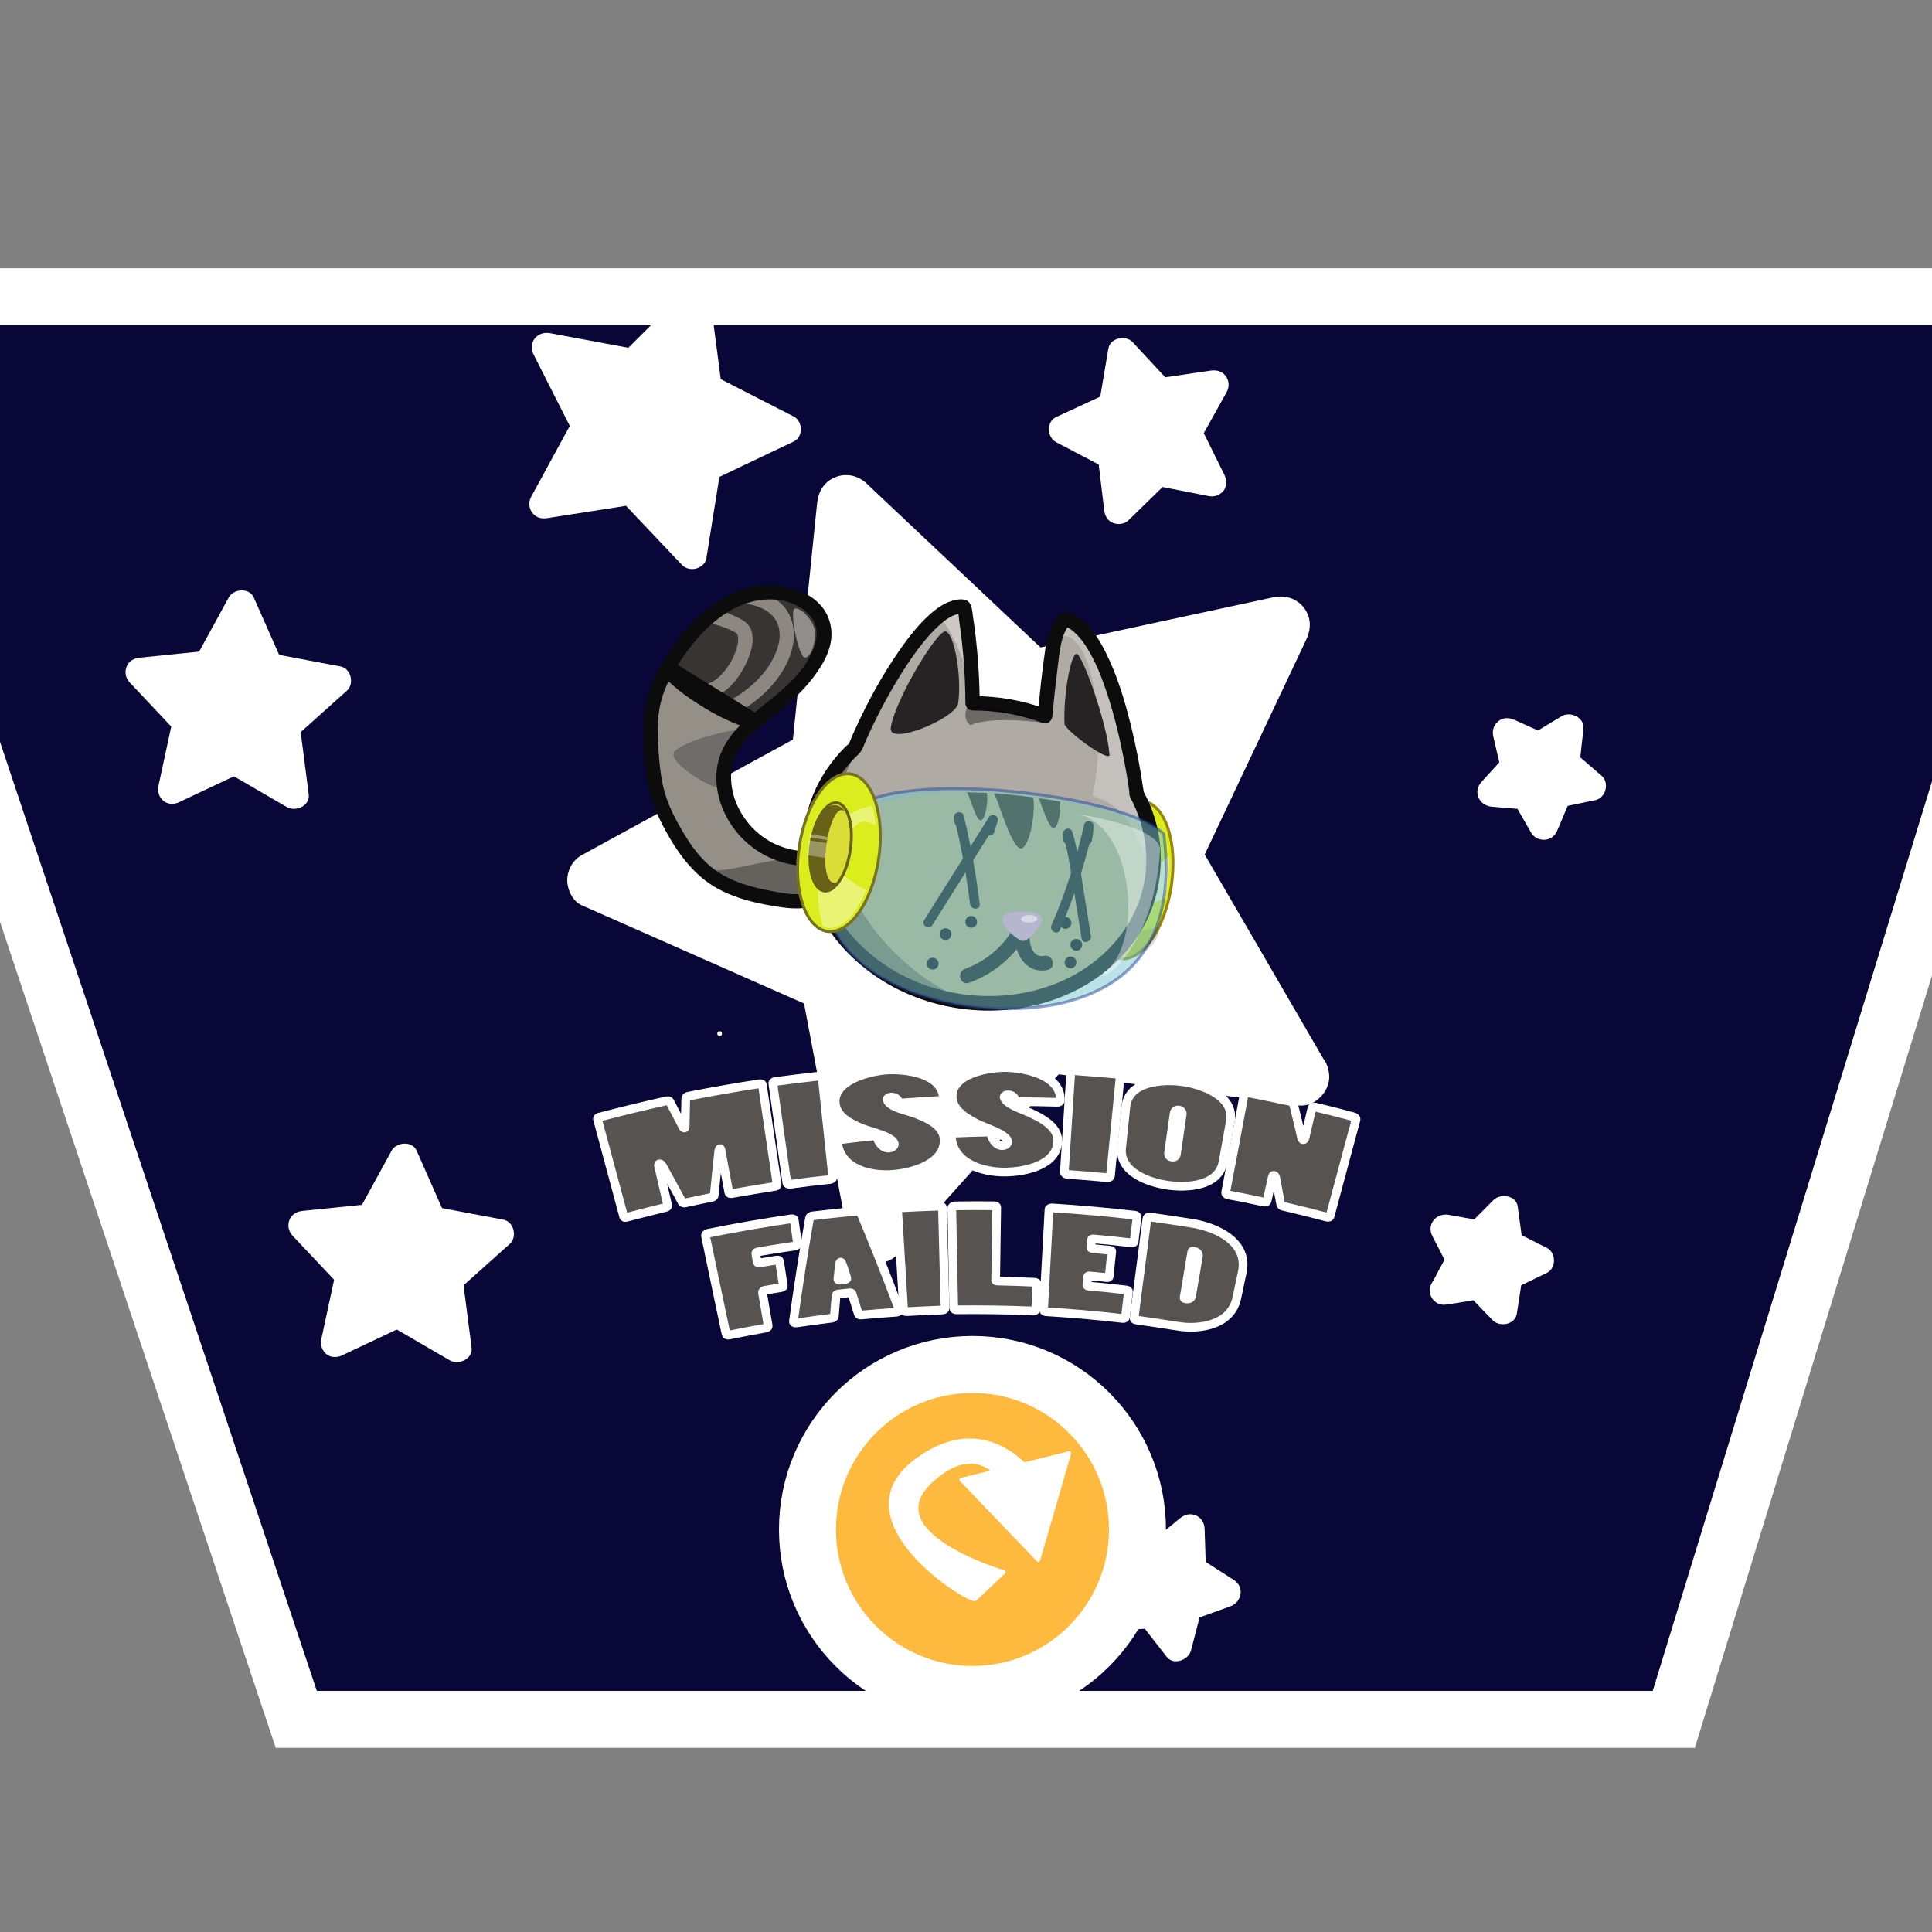 <?xml version="1.0" encoding="utf-8"?>
<!-- Generator: Adobe Illustrator 15.0.0, SVG Export Plug-In . SVG Version: 6.00 Build 0)  -->
<!DOCTYPE svg PUBLIC "-//W3C//DTD SVG 1.1//EN" "http://www.w3.org/Graphics/SVG/1.1/DTD/svg11.dtd">
<svg version="1.1" xmlns="http://www.w3.org/2000/svg" xmlns:xlink="http://www.w3.org/1999/xlink" x="0px" y="0px" width="2000px"
	 height="2000px" viewBox="0 0 2000 2000" style="enable-background:new 0 0 2000 2000;" xml:space="preserve">
<rect x="0" y="0" width="2000" height="2000" fill="#808080" stroke="none"/>
<style type="text/css">
<![CDATA[
	.st0{fill:#DBED1D;stroke:#787225;stroke-width:3;stroke-miterlimit:10;}
	.st1{fill:#AFAAA3;}
	.st2{opacity:0.33;fill:#FFFFFF;}
	.st3{fill:#080738;stroke:#FFFFFF;stroke-width:59;stroke-miterlimit:10;}
	.st4{opacity:0.19;fill:#3F3A38;}
	.st5{fill:#DBDD37;stroke:#686218;stroke-width:3;stroke-miterlimit:10;}
	.st6{fill:#FFFFFF;stroke:#FFFFFF;stroke-width:4;stroke-linecap:round;stroke-linejoin:round;stroke-miterlimit:10;}
	.st7{opacity:0.38;fill:#FFFFFF;}
	.st8{fill:#DBED1D;stroke:#96860B;stroke-width:3;stroke-miterlimit:10;}
	.st9{fill:#8C8780;}
	.st10{fill:#BFAE7C;}
	.st11{opacity:0.45;fill:#FDFEFB;}
	.st12{fill:#262325;}
	.st13{fill:#F5A6D1;}
	.st14{opacity:0.38;fill:#010103;}
	.st15{opacity:0.5;fill:#79C7D1;stroke:#254298;stroke-width:3;stroke-miterlimit:10;}
	.st16{fill:#949087;}
	.st17{fill:#2C1E0C;}
	.st18{fill:#FAFCC6;}
	.st19{fill:#FFFFFF;}
	.st20{fill:none;}
	.st21{fill:#686218;}
	.st22{opacity:0.38;fill:#0D0C0D;}
	.st23{opacity:0.47;fill:#FFFFFF;}
	.st24{fill:#383433;}
	.st25{fill:#010103;}
	.st26{fill:#FEBA3E;stroke:#FFFFFF;stroke-width:59;stroke-miterlimit:10;}
	.st27{opacity:0.38;fill:#181518;}
	.st28{fill:#706C69;}
	.st29{opacity:0.39;fill:#FDFEFB;}
	.st30{opacity:0.39;fill:#FFFFFF;}
	.st31{fill:#0D0C0D;}
	.st32{fill:#575351;stroke:#FFFFFF;stroke-width:9;stroke-miterlimit:10;}
	.st33{opacity:0.26;fill:#FFFFFF;}
]]>
</style>
<g id="bg">
	<polygon class="st3" points="1732.7,1779.9 306.7,1779.9 -184.9,307.2 2184.9,307.2 	"/>
	<g>
		<polygon class="st19" points="1346.2,1114.6 1084.2,1081 907.9,1277.8 858.9,1018.2 617.3,911.5 849,784.6 875.9,521.8 
			1068.1,703 1326.4,647.4 1213.5,886.2 		"/>
		<g>
			<path class="st19" d="M1346.2,1084.6c-29.9-3.8-59.7-7.7-89.6-11.5c-47-6-93.9-12-140.9-18.1c-10.4-1.3-20.8-3.2-31.2-4
				c-15.9-1.2-25.7,13.4-34.9,23.7c-30.1,33.6-60.2,67.2-90.3,100.9c-23.8,26.6-48,52.8-71.4,79.7c-0.4,0.4-0.8,0.9-1.2,1.3
				c16.7,4.4,33.4,8.8,50.1,13.2c-5.6-29.6-11.2-59.2-16.8-88.7c-8.8-46.5-17.6-93-26.4-139.6c-1.9-10.3-3.5-20.8-5.8-31
				c-3.8-16.5-19-20.5-32.2-26.3c-41.3-18.2-82.6-36.5-123.8-54.7c-32.6-14.4-65-29.3-97.9-43.2c-0.5-0.2-1.1-0.5-1.6-0.7
				c0,17.3,0,34.5,0,51.8c26.4-14.5,52.8-28.9,79.2-43.4c41.7-22.8,83.5-45.7,125.2-68.5c9-4.9,18.2-9.6,27.1-14.8
				c10.1-6,13.9-15.3,15.1-26.4c0.1-1.1,0.2-2.2,0.3-3.3c0.5-5.3,1.1-10.7,1.6-16c4.6-45,9.2-90,13.8-135
				c3.6-35.5,7.8-70.9,10.9-106.4c0.1-0.6,0.1-1.2,0.2-1.7c-17.1,7.1-34.1,14.1-51.2,21.2c21.9,20.6,43.8,41.3,65.7,61.9
				c34.6,32.6,69.2,65.3,103.9,97.9c7.5,7.1,14.8,14.3,22.5,21.2c8.7,7.9,18.4,10,29.7,7.8c1.1-0.2,2.2-0.5,3.2-0.7
				c5.3-1.1,10.5-2.3,15.8-3.4c44.2-9.5,88.4-19.1,132.6-28.6c34.8-7.5,69.8-14.5,104.6-22.5c0.6-0.1,1.1-0.2,1.7-0.4
				c-11.3-14.7-22.6-29.4-33.9-44.1c-12.9,27.2-25.7,54.4-38.6,81.6c-20.3,43-40.7,86-61,129c-4.4,9.3-8.9,18.6-13.2,27.9
				c-4.9,10.5-5.4,20.5,0,30.8c0.5,1,1.1,1.9,1.7,2.9c2.7,4.6,5.4,9.3,8.1,13.9c22.7,39.1,45.4,78.2,68.2,117.3
				c17.9,30.8,35.5,61.9,53.7,92.5c0.3,0.5,0.6,1,0.9,1.5c7.9,13.6,27.5,19.5,41,10.8c13.7-8.8,19.2-26.5,10.8-41
				c-15-25.8-29.9-51.5-44.9-77.3c-23.8-41-47.7-82-71.5-123c-5.4-9.4-10.9-18.7-16.3-28.1c0,10.1,0,20.2,0,30.3
				c12.7-26.9,25.5-53.9,38.2-80.8c20.3-42.9,40.6-85.8,60.8-128.7c4.6-9.8,9.3-19.6,13.9-29.4c5.3-11.2,5.5-23.1-2.3-33.3
				c-7.6-9.8-19.5-13.3-31.5-10.8c-29.1,6.3-58.2,12.5-87.4,18.8c-46.4,10-92.7,20-139.1,30c-10.6,2.3-21.2,4.6-31.8,6.8
				c9.7,2.6,19.5,5.1,29.2,7.7c-21.7-20.4-43.4-40.9-65-61.3c-34.5-32.5-69-65.1-103.6-97.6c-7.9-7.4-15.8-14.9-23.6-22.3
				c-8.9-8.4-21.5-11-32.8-6.2c-11.7,5-17.2,15.1-18.4,27.4c-3,29.6-6.1,59.3-9.1,88.9c-4.8,47.2-9.7,94.4-14.5,141.6
				c-1.1,10.8-2.2,21.6-3.3,32.3c5-8.6,9.9-17.3,14.9-25.9c-26.1,14.3-52.3,28.6-78.4,42.9c-41.6,22.8-83.2,45.6-124.8,68.3
				c-9.5,5.2-19,10.4-28.5,15.6c-9.2,5-14.9,15.6-14.9,25.9c0,9.6,5.5,21.8,14.9,25.9c27.2,12,54.5,24.1,81.7,36.1
				c43.4,19.2,86.8,38.3,130.2,57.5c9.9,4.4,19.8,8.8,29.7,13.1c-4.6-6-9.2-12-13.8-17.9c5.5,29.3,11.1,58.5,16.6,87.8
				c8.8,46.6,17.6,93.2,26.4,139.8c2,10.6,4,21.3,6,31.9c4.1,21.8,35.7,29.3,50.1,13.2c19.9-22.2,39.7-44.4,59.6-66.6
				c31.6-35.3,63.3-70.7,94.9-106c7.2-8.1,14.5-16.1,21.7-24.2c-7.1,2.9-14.1,5.9-21.2,8.8c29.5,3.8,59.1,7.6,88.6,11.4
				c47.1,6,94.1,12.1,141.2,18.1c10.7,1.4,21.5,2.8,32.2,4.1c7.1,0.9,16.4-4,21.2-8.8c5.2-5.2,9.1-13.7,8.8-21.2
				c-0.3-7.8-2.9-15.8-8.8-21.2C1361.1,1087.6,1354.5,1085.7,1346.2,1084.6z"/>
		</g>
	</g>
	<g>
		<polygon class="st19" points="178.7,817.2 193.7,747.6 144.8,695.8 215.7,688.5 249.8,626.1 278.6,691.2 348.6,704.4 295.5,751.9 
			304.6,822.5 243,786.8 		"/>
		<g>
			<path class="st19" d="M193.1,821.2c4.5-20.7,8.9-41.3,13.4-62c0.5-2.5,1.2-5.1,1.6-7.6c1.5-8.1-2.2-12.9-7.2-18.1
				c-8.3-8.8-16.6-17.6-24.9-26.4c-6.9-7.3-13.8-14.6-20.7-21.9c-3.5,8.5-7.1,17.1-10.6,25.6c21-2.2,42.1-4.3,63.1-6.5
				c2.6-0.3,5.2-0.5,7.7-0.8c8.3-0.9,11.8-5.3,15.3-11.7c5.8-10.6,11.6-21.2,17.4-31.8c4.8-8.8,9.6-17.6,14.5-26.4
				c-8.6,0-17.3,0-25.9,0c8.5,19.3,17.1,38.7,25.6,58c1,2.3,1.9,4.9,3.1,7.1c3.1,5.6,8.2,6.8,13.7,7.8c11.9,2.2,23.7,4.5,35.6,6.7
				c9.9,1.9,19.7,3.7,29.6,5.6c-2.2-8.4-4.4-16.7-6.6-25.1c-15.7,14.1-31.5,28.2-47.2,42.3c-1.9,1.7-4,3.3-5.8,5.2
				c-4.6,4.7-4.5,9.7-3.8,15.4c1.5,12,3.1,24,4.6,36c1.3,10,2.6,19.9,3.8,29.9c7.5-4.3,15-8.6,22.6-13
				c-18.3-10.6-36.6-21.2-54.8-31.9c-2.2-1.3-4.4-2.7-6.7-3.9c-7.2-3.7-13.1-1-19.5,2.1c-10.9,5.2-21.8,10.3-32.8,15.5
				c-9.1,4.3-18.2,8.6-27.2,12.9c-7.3,3.5-9.2,14-5.4,20.5c4.4,7.5,13.2,8.9,20.5,5.4c21.5-10.1,42.9-20.3,64.4-30.4
				c-5,0-10.1,0-15.1,0c20.5,11.9,41,23.8,61.6,35.8c8.9,5.2,24.1-1.2,22.6-13c-3-23.5-6-47.1-9.1-70.6c-1.5,3.5-2.9,7.1-4.4,10.6
				c17.7-15.8,35.4-31.7,53-47.5c8-7.2,4.3-23-6.6-25.1c-23.3-4.4-46.6-8.8-70-13.2c3,2.3,6,4.6,9,6.9
				c-9.6-21.7-19.2-43.4-28.8-65.1c-4.6-10.4-20.9-9.1-25.9,0c-11.4,20.8-22.8,41.6-34.2,62.5c4.3-2.5,8.6-5,13-7.4
				c-23.6,2.4-47.2,4.8-70.8,7.2c-6,0.6-11.3,3.3-13.7,9.2c-2.3,5.7-1.1,11.9,3.1,16.4c16.3,17.3,32.6,34.5,48.8,51.8
				c-1.3-4.9-2.6-9.7-3.9-14.6c-5,23.2-10,46.4-15,69.6c-1.6,7.7,2.3,16.6,10.5,18.5C182.2,833.4,191.4,829.4,193.1,821.2z"/>
		</g>
	</g>
	<g>
		<polygon class="st19" points="347.2,1389.9 362.2,1320.3 313.4,1268.4 384.2,1261.2 418.4,1198.7 447.2,1263.9 517.1,1277.1 
			464.1,1324.6 473.1,1395.2 411.6,1359.4 		"/>
		<g>
			<path class="st19" d="M361.7,1393.9c4.5-20.7,8.9-41.3,13.4-62c0.5-2.5,1.2-5.1,1.6-7.6c1.5-8.1-2.2-12.9-7.2-18.1
				c-8.3-8.8-16.6-17.6-24.9-26.4c-6.9-7.3-13.8-14.6-20.7-21.9c-3.5,8.5-7.1,17.1-10.6,25.6c21-2.2,42.1-4.3,63.1-6.5
				c2.6-0.3,5.2-0.5,7.7-0.8c8.3-0.9,11.8-5.3,15.3-11.7c5.8-10.6,11.6-21.2,17.4-31.8c4.8-8.8,9.6-17.6,14.5-26.4
				c-8.6,0-17.3,0-25.9,0c8.5,19.3,17.1,38.7,25.6,58c1,2.3,1.9,4.9,3.1,7.1c3.1,5.6,8.2,6.8,13.7,7.8c11.9,2.2,23.7,4.5,35.6,6.7
				c9.9,1.9,19.7,3.7,29.6,5.6c-2.2-8.4-4.4-16.7-6.6-25.1c-15.7,14.1-31.5,28.2-47.2,42.3c-1.9,1.7-4,3.3-5.8,5.2
				c-4.6,4.7-4.5,9.7-3.8,15.4c1.5,12,3.1,24,4.6,36c1.3,10,2.6,19.9,3.8,29.9c7.5-4.3,15-8.6,22.6-13
				c-18.3-10.6-36.6-21.2-54.8-31.9c-2.2-1.3-4.4-2.7-6.7-3.9c-7.2-3.7-13.1-1-19.5,2.1c-10.9,5.2-21.8,10.3-32.8,15.5
				c-9.1,4.3-18.2,8.6-27.2,12.9c-7.3,3.5-9.2,14-5.4,20.5c4.4,7.5,13.2,8.9,20.5,5.4c21.5-10.1,42.9-20.3,64.4-30.4
				c-5,0-10.1,0-15.1,0c20.5,11.9,41,23.8,61.6,35.8c8.9,5.2,24.1-1.2,22.6-13c-3-23.5-6-47.1-9.1-70.6c-1.5,3.5-2.9,7.1-4.4,10.6
				c17.7-15.8,35.4-31.7,53-47.5c8-7.2,4.3-23-6.6-25.1c-23.3-4.4-46.6-8.8-70-13.2c3,2.3,6,4.6,9,6.9
				c-9.6-21.7-19.2-43.4-28.8-65.1c-4.6-10.4-20.9-9.1-25.9,0c-11.4,20.8-22.8,41.6-34.2,62.5c4.3-2.5,8.6-5,13-7.4
				c-23.6,2.4-47.2,4.8-70.8,7.2c-6,0.6-11.3,3.3-13.7,9.2c-2.3,5.7-1.1,11.9,3.1,16.4c16.3,17.3,32.6,34.5,48.8,51.8
				c-1.3-4.9-2.6-9.7-3.9-14.6c-5,23.2-10,46.4-15,69.6c-1.6,7.7,2.3,16.6,10.5,18.5C350.8,1406.1,359.9,1402.1,361.7,1393.9z"/>
		</g>
	</g>
	<g>
		<polygon class="st19" points="1598.1,854.3 1580.3,823 1544.3,819.9 1568.6,793.3 1560.4,758.1 1593.3,773 1624.1,754.3 
			1620.2,790.2 1647.4,813.7 1612.1,821.1 		"/>
		<g>
			<path class="st19" d="M1611.1,846.7c-3.2-5.6-6.4-11.3-9.7-16.9c-3.5-6.1-7.2-16-13.6-19.8c-6.1-3.6-17.2-2.9-24.1-3.4
				c-6.5-0.5-13-1.1-19.4-1.6c3.5,8.5,7.1,17.1,10.6,25.6c4.4-4.8,8.8-9.6,13.1-14.4c4.7-5.1,13.1-11.9,15-18.9
				c1.9-7-2.2-17.3-3.8-24.1c-1.5-6.3-3-12.7-4.4-19c-7.3,5.6-14.7,11.3-22,16.9c5.9,2.7,11.9,5.4,17.8,8c6.3,2.8,15.6,8.9,22.7,8.9
				c7.5,0,15.7-6.9,21.7-10.6c5.6-3.4,11.1-6.7,16.7-10.1c-7.5-4.3-15-8.6-22.6-13c-0.7,6.1-1.4,12.3-2,18.4
				c-0.8,7-3.5,16.4-0.6,23.2c2.8,6.6,10.8,11.5,16,16c4.8,4.1,9.6,8.3,14.4,12.4c2.2-8.4,4.4-16.7,6.6-25.1
				c-6.4,1.3-12.7,2.6-19.1,4c-7,1.4-17.5,1.9-22.8,7.2c-2.8,2.8-4,7.1-5.6,10.7c-1.6,3.7-3.1,7.5-4.7,11.2c-2.5,6-5,12-7.6,18
				c-3.1,7.3,3.3,16.8,10.5,18.5c8.8,2,15.2-2.7,18.5-10.5c4.7-11.1,9.3-22.2,14-33.2c-3.5,3.5-7,7-10.5,10.5
				c11.8-2.4,23.5-4.9,35.3-7.3c10.7-2.2,14.9-17.9,6.6-25.1c-9.1-7.9-18.2-15.7-27.3-23.6c1.5,3.5,2.9,7.1,4.4,10.6
				c1.3-11.9,2.6-23.9,4-35.8c1.3-11.6-13.6-18.4-22.6-13c-10.3,6.2-20.6,12.4-30.9,18.7c5,0,10.1,0,15.1,0
				c-11-4.9-21.9-9.9-32.9-14.8c-5.6-2.5-11.6-2.9-16.7,1.2c-4.8,3.8-6.8,9.7-5.4,15.8c2.7,11.7,5.5,23.4,8.2,35.1
				c1.3-4.9,2.6-9.7,3.9-14.6c-8.1,8.9-16.2,17.8-24.3,26.7c-9.2,10.1-2.4,24.5,10.6,25.6c12,1,24,2,35.9,3c-4.3-2.5-8.6-5-13-7.4
				c6,10.4,11.9,20.9,17.9,31.3c4,7,13.6,9.4,20.5,5.4C1612.8,863.1,1615.1,853.8,1611.1,846.7z"/>
		</g>
	</g>
	<g>
		<polygon class="st19" points="1495.1,1335.7 1512.1,1303.9 1495.6,1271.8 1531.1,1278.2 1556.5,1252.6 1561.4,1288.3 
			1593.6,1304.5 1561.1,1320.2 1555.6,1355.9 1530.7,1329.8 		"/>
		<g>
			<path class="st19" d="M1508,1343.2c3.1-5.7,6.1-11.5,9.2-17.2c3.3-6.2,9.9-14.9,9.9-22.2c0-7.2-6.4-16.1-9.6-22.3
				c-3-5.8-6-11.6-8.9-17.3c-5.6,7.3-11.3,14.7-16.9,22c6.4,1.2,12.8,2.3,19.2,3.5c6.8,1.2,17.4,4.8,24.3,2.9
				c7.1-2,13.3-10.6,18.3-15.6c4.6-4.6,9.2-9.2,13.7-13.9c-8.4-2.2-16.7-4.4-25.1-6.6c0.8,6.1,1.7,12.2,2.5,18.4
				c1,7,0.6,16.7,5.1,22.5c4.4,5.6,13.3,8.4,19.4,11.5c5.7,2.9,11.3,5.7,17,8.6c0-8.6,0-17.3,0-25.9c-5.6,2.7-11.1,5.4-16.7,8.1
				c-6.3,3.1-15.6,5.7-20,11.5c-4.4,5.7-4.2,15.1-5.3,22c-1,6.3-1.9,12.5-2.9,18.8c8.4-2.2,16.7-4.4,25.1-6.6
				c-4.5-4.7-9-9.4-13.5-14.1c-4.9-5.1-10.9-13.8-18.1-15.8c-6.8-1.9-17.5,1.6-24.3,2.7c-6.4,1-12.8,2.1-19.3,3.1
				c-8,1.3-12.5,11.2-10.5,18.5c2.3,8.5,10.4,11.8,18.5,10.5c11.9-1.9,23.7-3.9,35.6-5.8c-4.9-1.3-9.7-2.6-14.6-3.9
				c8.3,8.7,16.6,17.4,25,26c7.2,7.5,23.3,4.8,25.1-6.6c1.8-11.9,3.6-23.8,5.5-35.6c-2.3,3-4.6,6-6.9,9
				c10.8-5.2,21.6-10.5,32.5-15.7c9.9-4.8,9.7-21,0-25.9c-10.7-5.4-21.5-10.8-32.2-16.2c2.3,3,4.6,6,6.9,9
				c-1.6-11.9-3.3-23.8-4.9-35.7c-1.6-11.6-17.9-13.8-25.1-6.6c-8.5,8.5-16.9,17.1-25.4,25.6c4.9-1.3,9.7-2.6,14.6-3.9
				c-11.8-2.1-23.7-4.3-35.5-6.4c-12.9-2.3-23.2,9.9-16.9,22c5.5,10.7,11,21.4,16.5,32.1c0-5,0-10.1,0-15.1
				c-5.7,10.6-11.4,21.2-17,31.8c-3.8,7.1-1.8,16.3,5.4,20.5C1494.3,1352.6,1504.2,1350.4,1508,1343.2z"/>
		</g>
	</g>
	<g>
		<polygon class="st19" points="1254.4,499 1198.6,488 1157.9,527.8 1151.1,471.3 1100.7,444.9 1152.3,421 1161.9,365 1200.6,406.6 
			1256.8,398.4 1229.2,448.1 		"/>
		<g>
			<path class="st19" d="M1258.4,484.6c-16.7-3.3-33.4-6.6-50.1-9.9c-1.9-0.4-3.8-0.8-5.7-1.1c-7.3-1.2-12.3,1.6-17.1,6.3
				c-6.9,6.7-13.8,13.5-20.7,20.2c-5.8,5.7-11.7,11.4-17.5,17.1c8.5,3.5,17.1,7.1,25.6,10.6c-2-16.9-4.1-33.8-6.1-50.7
				c-0.2-1.9-0.4-3.8-0.7-5.7c-0.9-7.3-4.5-11.4-10.5-14.6c-8.5-4.5-17.1-8.9-25.6-13.4c-7.2-3.8-14.5-7.6-21.7-11.4
				c0,8.6,0,17.3,0,25.9c15.3-7.1,30.5-14.1,45.8-21.2c1.9-0.9,4-1.7,5.8-2.7c5-2.8,6.6-7.4,7.5-12.4c1.6-9.7,3.3-19.3,4.9-29
				c1.3-7.9,2.7-15.8,4-23.6c-8.4,2.2-16.7,4.4-25.1,6.6c11.6,12.5,23.2,25,34.8,37.4c1.3,1.4,2.5,2.9,3.9,4.2
				c5.4,5.1,11.6,4.3,18.1,3.3c9.5-1.4,19.1-2.8,28.6-4.2c8.1-1.2,16.1-2.4,24.2-3.6c-5.6-7.3-11.3-14.7-16.9-22
				c-8.3,14.9-16.6,29.7-24.9,44.6c-0.9,1.7-2,3.3-2.8,5.1c-3.3,6.6-1.4,12.3,1.6,18.3c4.3,8.6,8.5,17.3,12.8,25.9
				c3.6,7.3,7.2,14.6,10.9,21.9c3.6,7.3,13.9,9.3,20.5,5.4c7.4-4.3,9-13.2,5.4-20.5c-8.4-17-16.8-34-25.2-51c0,5,0,10.1,0,15.1
				c9.2-16.6,18.5-33.1,27.7-49.7c2.9-5.3,2.6-11.9-1.2-16.7c-4.1-5.1-9.5-6.3-15.8-5.4c-18.8,2.8-37.5,5.5-56.3,8.3
				c4.9,1.3,9.7,2.6,14.6,3.9c-12.9-13.9-25.8-27.8-38.7-41.7c-7.2-7.7-23.2-4.5-25.1,6.6c-3.2,18.7-6.4,37.4-9.5,56.1
				c2.3-3,4.6-6,6.9-9c-17.2,8-34.4,16-51.6,23.9c-10.2,4.7-9.4,21,0,25.9c16.8,8.8,33.6,17.6,50.4,26.4c-2.5-4.3-5-8.6-7.4-13
				c2.3,18.8,4.5,37.6,6.8,56.5c0.7,6.1,3.2,11.3,9.2,13.7c5.6,2.3,12,1.2,16.4-3.1c13.6-13.2,27.1-26.5,40.7-39.7
				c-4.9,1.3-9.7,2.6-14.6,3.9c18.6,3.7,37.2,7.3,55.8,11c7.7,1.5,16.6-2.2,18.5-10.5C1270.6,495.6,1266.6,486.2,1258.4,484.6z"/>
		</g>
	</g>
	<polygon class="st19" points="878,1547 860.6,1536.3 841.9,1544.6 846.7,1524.8 833.1,1509.6 853.4,1508 863.6,1490.4 
		871.4,1509.2 891.4,1513.5 875.9,1526.7 	"/>
	<g>
		<polygon class="st19" points="1149.2,1673 1173.2,1637.4 1157.6,1597.4 1198.8,1609.3 1232,1582.1 1233.5,1625 1269.7,1648.2 
			1229.3,1662.8 1218.4,1704.4 1192,1670.5 		"/>
		<g>
			<path class="st19" d="M1162.1,1680.6c7.2-10.6,14.4-21.3,21.6-31.9c3.6-5.4,5.6-11.2,3.1-17.6c-2.7-6.8-5.3-13.6-8-20.4
				c-2.3-5.7-4.5-11.5-6.8-17.2c-6.2,6.2-12.3,12.3-18.5,18.5c12.3,3.6,24.7,7.1,37,10.7c1.4,0.4,2.8,0.9,4.3,1.2
				c6.7,1.4,11.5-1.3,16.3-5.3c5.7-4.7,11.4-9.4,17.2-14.1c4.8-3.9,9.5-7.8,14.3-11.7c-8.5-3.5-17.1-7.1-25.6-10.6
				c0.4,12.8,0.9,25.6,1.3,38.5c0,1.5,0,3,0.1,4.5c0.6,6.7,4.1,10.8,9.3,14.2c6.2,4,12.5,8,18.7,12c5.2,3.3,10.4,6.7,15.6,10
				c1.2-9.1,2.4-18.3,3.6-27.4c-12.1,4.4-24.1,8.7-36.2,13.1c-1.4,0.5-2.8,1-4.2,1.5c-6.1,2.3-9.5,6.6-11,12.6
				c-1.9,7.2-3.7,14.3-5.6,21.5c-1.6,6-3.1,11.9-4.7,17.9c8.4-2.2,16.7-4.4,25.1-6.6c-7.9-10.1-15.8-20.2-23.7-30.4
				c-4-5.2-9-8.2-15.8-7.8c-7.3,0.4-14.6,0.9-21.9,1.3c-6.2,0.4-12.3,0.7-18.5,1.1c-7.8,0.5-15.4,6.6-15,15c0.3,7.7,6.6,15.5,15,15
				c14.3-0.8,28.6-1.7,42.9-2.5c-3.5-1.5-7.1-2.9-10.6-4.4c8.8,11.3,17.6,22.6,26.4,33.9c7.1,9.1,22.5,3.3,25.1-6.6
				c3.6-13.9,7.2-27.7,10.8-41.6c-3.5,3.5-7,7-10.5,10.5c13.5-4.9,26.9-9.8,40.4-14.6c12.1-4.4,14.9-20.2,3.6-27.4
				c-12.1-7.7-24.1-15.4-36.2-23.2c2.5,4.3,5,8.6,7.4,13c-0.5-14.3-1-28.6-1.4-42.9c-0.2-6-3.6-11.4-9.2-13.7
				c-6-2.4-11.5-0.9-16.4,3.1c-11.1,9.1-22.1,18.2-33.2,27.3c4.9-1.3,9.7-2.6,14.6-3.9c-13.8-4-27.5-7.9-41.3-11.9
				c-10.2-2.9-22.7,7.6-18.5,18.5c5.2,13.3,10.4,26.7,15.7,40c0.5-3.9,1-7.7,1.5-11.6c-8,11.9-16,23.7-24.1,35.6
				c-4.5,6.7-1.3,16.6,5.4,20.5C1149,1690.3,1157.6,1687.3,1162.1,1680.6z"/>
		</g>
	</g>
	<g>
		<polygon class="st19" points="716.7,574.4 653.6,507.7 562.9,521.9 606.8,441.3 565.3,359.5 655.5,376.3 720.5,311.5 732.4,402.5 
			814.1,444.3 731.2,483.7 		"/>
		<g>
			<path class="st19" d="M727.3,563.8c-18.6-19.7-37.3-39.4-55.9-59.1c-2.4-2.5-4.6-5.2-7.2-7.6c-6.2-5.8-13.5-4.1-20.8-2.9
				c-15.5,2.4-31,4.9-46.5,7.3c-12.7,2-25.3,4-38,5.9c5.6,7.3,11.3,14.7,16.9,22c13-23.8,25.9-47.6,38.9-71.4c1.7-3,3.4-6,5-9.2
				c4-8,0.6-14-2.8-20.8c-7.1-14-14.2-28-21.3-42c-5.8-11.4-11.6-22.9-17.4-34.3c-5.6,7.3-11.3,14.7-16.9,22
				c26.6,5,53.3,9.9,79.9,14.9c3.4,0.6,6.8,1.4,10.2,1.9c9.1,1.5,13.5-2.8,19.1-8.3c11.1-11.1,22.2-22.2,33.4-33.2
				c9.1-9,18.1-18.1,27.2-27.1c-8.5-3.5-17.1-7.1-25.6-10.6c3.5,26.9,7,53.8,10.5,80.6c0.4,3.4,0.9,6.9,1.3,10.3
				c1.2,9.4,6,12.2,13,15.8c14,7.1,27.9,14.3,41.9,21.4c11.4,5.8,22.8,11.7,34.2,17.5c0-8.6,0-17.3,0-25.9
				c-24.5,11.6-49,23.3-73.4,34.9c-3.1,1.5-6.4,2.8-9.4,4.5c-6.4,3.7-7,9-7.9,15.2c-2.5,15.5-5,31-7.4,46.5c-2,12.7-4.1,25.3-6.1,38
				c-1.2,7.7,2,16.5,10.5,18.5c7.2,1.6,17.1-2.2,18.5-10.5c4.2-26.4,8.5-52.9,12.7-79.3c0.6-3.8,1.2-7.6,1.8-11.3
				c-2.3,3-4.6,6-6.9,9c24.2-11.5,48.3-23,72.5-34.5c3.5-1.6,6.9-3.3,10.4-4.9c10-4.8,9.6-21,0-25.9c-23.8-12.2-47.7-24.4-71.5-36.6
				c-3.4-1.7-6.8-3.5-10.2-5.2c2.5,4.3,5,8.6,7.4,13c-3.5-26.5-6.9-53.1-10.4-79.6c-0.5-3.8-1-7.6-1.5-11.4
				c-0.8-6.1-3.1-11.3-9.2-13.7c-5.6-2.2-12-1.2-16.4,3.1c-19,18.9-37.9,37.8-56.9,56.7c-2.7,2.7-5.4,5.4-8.1,8.1
				c4.9-1.3,9.7-2.6,14.6-3.9c-26.3-4.9-52.6-9.8-79-14.7c-3.8-0.7-7.5-1.4-11.3-2.1c-13-2.4-23.1,9.9-16.9,22
				c12.1,23.9,24.2,47.7,36.3,71.6c1.7,3.4,3.5,6.8,5.2,10.2c0-5,0-10.1,0-15.1c-12.8,23.5-25.6,47-38.4,70.5
				c-1.8,3.4-3.7,6.7-5.5,10.1c-2.9,5.3-2.6,11.9,1.2,16.7c4,5.1,9.5,6.4,15.8,5.4c26.4-4.1,52.9-8.3,79.3-12.4
				c3.8-0.6,7.6-1.2,11.3-1.8c-4.9-1.3-9.7-2.6-14.6-3.9c18.4,19.4,36.8,38.9,55.2,58.3c2.6,2.8,5.3,5.6,7.9,8.3
				c5.6,5.9,15.6,5.6,21.2,0C733.2,579.1,732.9,569.7,727.3,563.8z"/>
		</g>
	</g>
</g>
<g id="text">
	<g>
		<g>
			<g>
				<path class="st32" d="M648,1260.3c-1,0.3-2.1-0.2-2.3-0.7c-9.1-33.7-18.1-67.5-27.2-101.2c-0.2-0.7,0.4-1.6,1.7-1.9
					c23.3-6.1,46.7-11.8,70.2-17c1.3-0.3,2.5,0.1,2.9,0.8c4.6,8.7,9.2,17.5,13.7,26.3c0.5,0.9,1.1,1.2,1.6,1.1
					c0.5-0.1,0.9-0.8,0.7-1.8c0.2-9.7,0.3-19.3,0.6-29c0.1-0.9,1-1.8,2.6-2.1c24.4-4.8,48.9-9.1,73.6-12.9c1.9-0.3,3,0.1,3.1,1.1
					c5.1,34.5,10.2,68.9,15.3,103.4c0.1,0.9-1,1.6-2.5,1.8c-14.9,2.3-29.7,4.8-44.5,7.4c-1.5,0.3-2.8-0.1-3-1.1
					c-2.7-14.7-5.4-29.4-8.2-44.1c-0.2-1.1-0.5-1.5-1-1.4c-0.5,0.1-0.9,0.8-1.3,3.1c-1.7,15.2-3.2,30.5-4.7,45.7
					c-0.1,0.9-1.2,1.4-2.5,1.7c-9.2,1.8-18.5,3.8-27.7,5.8c-1.2,0.3-2.3-0.1-3-0.9c-6.7-12.5-13.6-25-20.4-37.4
					c-1.3-2.2-2.4-2.4-3.2-2.2c-0.8,0.2-1.1,1-0.8,2.1c3.2,13.6,6.4,27.3,9.5,40.9c0.2,1-0.4,1.7-2.1,2.1
					C675.5,1253.2,661.8,1256.7,648,1260.3z"/>
				<path class="st32" d="M818,1226c-1.7,0.2-3.3-0.5-3.5-1.7c-4.8-34.3-9.7-68.6-14.5-102.9c-0.1-0.7,0.9-1.6,2.2-1.8
					c15.2-2,30.3-3.9,45.5-5.6c1.9-0.2,3.3,0.2,3.4,1.1c3.7,34.6,7.4,69.1,11,103.7c0.1,0.9-1,2-2.8,2.2
					C845.5,1222.4,831.7,1224.1,818,1226z"/>
				<path class="st32" d="M933.6,1141.8c-1.6,0.1-2.6-0.3-3.2-1.4c-1.8-3.4-4.5-4.9-8.2-4.7c-2.6,0.2-4.1,1.7-3.8,2.8
					c2,7.6,21,11.2,28.7,14.1c11.9,4.5,29.2,11.7,30.2,26.2c1.8,25.4-31.4,34.9-51.6,36.8c-23.8,2.2-56.1-4.7-58.9-34.1
					c-0.1-0.7,0.9-1.5,2.9-1.7c11.7-1.5,23.4-2.8,35.1-4c1.8-0.1,2.9,0.4,3.2,1.6c1.5,5.6,6.2,11.5,12.2,11.1
					c3.5-0.2,6.3-2.7,5.5-4.9c-2.6-7.3-23.8-11.7-32.6-15.2c-11.6-4.7-26.8-11.7-28.4-25.8c-2.8-24.5,35.9-33.8,53.1-34.9
					c18.1-1.2,58,2.7,58.8,29.6c0,1-1,1.9-3.1,1.9C960.2,1139.9,946.9,1140.8,933.6,1141.8z"/>
				<path class="st32" d="M1054.3,1140.4c-1.6,0-2.6-0.5-3.1-1.7c-1.5-3.5-4.1-5.3-7.7-5.3c-2.6-0.1-4.3,1.5-4,2.5
					c2.1,7.3,18.3,12.1,27.5,16.4c11.5,5.4,28.1,14,28,28.6c-0.3,25.4-34.1,32.2-54.4,32.4c-23.9,0.3-55.5-9.3-55.9-38.8
					c0-0.7,1-1.5,3-1.5c11.8-0.5,23.5-0.9,35.3-1.1c1.8,0,2.8,0.6,3,1.9c1,5.7,5.2,12,11.3,12.1c3.5,0.1,6.5-2.2,5.9-4.5
					c-2-7.5-22.8-13.6-31.3-17.8c-11.1-5.6-25.8-13.9-26.2-28c-0.8-24.6,38.5-30.7,55.7-30.5c18.2,0.3,57.6,7.4,56.2,34.3
					c-0.1,1-1.2,1.8-3.2,1.7C1081,1140.7,1067.7,1140.5,1054.3,1140.4z"/>
				<path class="st32" d="M1104.9,1215.7c-1.7-0.1-3.2-1.2-3.1-2.4c2.2-34.6,4.4-69.2,6.7-103.7c0-0.7,1.2-1.4,2.5-1.3
					c15.2,1.1,30.4,2.3,45.6,3.7c1.9,0.2,3.1,0.9,3.1,1.7c-3.4,34.6-6.8,69.2-10.2,103.8c-0.1,0.9-1.4,1.7-3.2,1.6
					C1132.5,1217.8,1118.7,1216.7,1104.9,1215.7z"/>
				<path class="st32" d="M1165.5,1145.8c2.6-27,38.7-28.8,58.8-26c20.1,2.9,54.3,14.7,49.3,41.3c-2.5,13.9-5,27.9-7.5,41.8
					c-4.5,25.2-37.3,26.9-57,24.1c-19.8-2.8-50.8-13.5-48-39C1162.5,1174,1164,1159.9,1165.5,1145.8z M1209.7,1193.5
					c-0.3,2.1,0.7,3.9,3.5,4.3c2.8,0.4,4.3-1,4.6-3.1c2-13.7,4-27.4,6-41.2c0.3-1.8-0.7-4-3.6-4.4c-2.9-0.4-4.4,1.3-4.7,3.3
					C1213.5,1166,1211.6,1179.8,1209.7,1193.5z"/>
				<path class="st32" d="M1288,1132.4c0.2-1,1.7-1.6,3.2-1.3c14.9,2.9,29.7,5.9,44.5,9.1c1.8,0.4,3,1.3,3.3,2.5
					c2.9,11.6,5.7,23.3,8.4,35c0.3,1.2,0.9,2,1.4,2.1c0.8,0.2,1.7-0.2,2-1.5c2.4-10.4,4.9-20.8,7.3-31.1c0.2-1,1.7-1.5,3.6-1.1
					c13.1,3.1,26.2,6.4,39.2,9.9c2.1,0.6,3.1,1.9,2.9,2.8c-9,33.4-17.9,66.8-26.9,100.1c-0.3,1-1.5,1.5-3.2,1.1
					c-15.1-4-30.2-7.8-45.5-11.3c-1-0.2-2.3-1.1-2.4-2c-1.7-9.2-3.4-18.4-5.2-27.6c-0.2-1.5-1.1-2.3-1.8-2.4s-1.4,0.3-1.7,1.7
					c-2.2,9.9-3.2,14.9-5.4,24.8c-0.2,1-1.9,1.5-3.6,1.1c-12.4-2.7-24.8-5.2-37.2-7.5c-1.5-0.3-2.3-1.3-2.1-2.4
					C1275.4,1200.4,1281.7,1166.4,1288,1132.4z"/>
				<path class="st32" d="M730.3,1279.3c-0.2-1,0.8-2.2,2.5-2.6c28.6-5.8,57.4-10.8,86.3-15c1.7-0.2,3,0.3,3.1,1.2
					c1.4,9.9,2.1,14.8,3.4,24.7c0.1,1-1.2,2-2.8,2.3c-12.7,1.8-25.4,3.8-38.1,6c-1.4,0.2-2.5,1-2.3,2c0.6,3.4,0.9,5.1,1.5,8.5
					c0.1,0.7,0.9,1.1,2.5,0.9c7.1-1.2,10.6-1.8,17.7-2.9c1.2-0.2,2.7,0.3,2.8,1c1.6,10.3,2.4,15.4,4,25.6c0.1,0.9-0.9,1.7-2.5,2
					c-6.8,1.1-10.3,1.6-17.1,2.8c-1.1,0.2-2.1,1.4-2,2.2c2,11.4,4,22.9,5.9,34.3c0.2,1.3-0.8,2.2-2.5,2.5
					c-12.8,2.3-25.6,4.7-38.3,7.3c-1.1,0.2-2.6-0.3-2.8-1.3C744.4,1346.9,737.4,1313.1,730.3,1279.3z"/>
				<path class="st32" d="M887.7,1253.7c1.7-0.2,3,0.6,3.3,1.6c13.9,33,27.1,66.3,39.6,99.8c0.5,1.5-0.5,3.2-2.9,3.3
					c-12,0.8-24.1,1.8-36.1,2.9c-1.3,0.1-2.7-0.3-3-1.1c-2.6-8.4-3.9-12.6-6.6-21c-0.3-0.7-1.2-1-2.4-0.9c-4.9,0.5-7.3,0.8-12.2,1.3
					c-0.9,0.1-1.7,0.8-1.9,1.7c-0.8,8.6-1.1,12.9-1.8,21.4c-0.1,1-1.6,1.8-2.7,1.9c-12.2,1.5-24.4,3.1-36.6,4.9c-2,0.3-3.3-0.5-3-2
					c4.9-35.7,10.4-71.2,16.7-106.7c0.1-0.7,1.2-1.9,2.7-2.1C856.3,1256.8,872,1255.2,887.7,1253.7z M872.2,1309.6
					c-0.7-1.9-1.3-3.2-2-3.1c-0.7,0.1-1.1,1.1-1.3,3.5c-0.6,5.5-0.9,8.3-1.5,13.9c-0.2,0.7,0.4,1.4,1.5,1.3c7.3-0.8,8-0.9,7.7-2.1
					C874.9,1317.6,874,1314.9,872.2,1309.6z"/>
				<path class="st32" d="M938.4,1357.8c-1.6,0.1-3-0.8-3-2c-2.1-34.6-4.2-69.2-6.2-103.8c0-0.7,0.9-1.5,2.1-1.6
					c13.8-0.8,27.6-1.4,41.4-1.8c1.7,0,2.9,0.5,2.9,1.4c0.9,34.7,1.8,69.5,2.7,104.2c0,0.9-1.1,1.9-2.6,1.9
					C963.3,1356.6,950.8,1357.1,938.4,1357.8z"/>
				<path class="st32" d="M1071.1,1327.4c1.6,0.1,2.5,0.8,2.4,1.6c-0.5,10.7-0.8,16-1.3,26.6c0,0.9-1.2,1.5-2.5,1.5
					c-26.7-1.1-53.3-1.5-79.9-1.2c-1.3,0-2.5-0.8-2.5-1.8c-0.7-34.6-1.3-69.1-2-103.7c0-0.9,1.4-2,3.1-2.1c13.6-0.2,27.3-0.3,41-0.1
					c1.5,0,2.4,0.8,2.4,1.6c-0.4,25.1-0.8,50.2-1.1,75.3c0,0.6,0.7,1,1.4,1C1045,1326.4,1058.1,1326.8,1071.1,1327.4z"/>
				<path class="st32" d="M1085.9,1252.1c0-0.9,1.6-1.8,3.2-1.7c28.7,1.8,57.2,4.3,85.8,7.6c1.4,0.2,2.3,1,2.2,1.9
					c-1.2,10.2-1.9,15.4-3.1,25.6c-0.1,0.9-1.4,1.3-2.8,1.1c-13.1-1.6-26.3-3-39.5-4.1c-0.9-0.1-1.7,0.3-1.7,0.8
					c-0.3,3.2-0.4,4.8-0.7,8c-0.1,0.6,0.8,1.1,1.6,1.2c7.4,0.7,11.1,1,18.5,1.8c0.9,0.1,1.6,0.6,1.5,1.2c-1.1,10.4-1.6,15.6-2.7,26
					c-0.1,0.7-1.1,1.2-2,1.1c-7.4-0.8-11.2-1.1-18.6-1.8c-0.9-0.1-1.6,0.3-1.7,1c-0.3,3.4-0.4,5.1-0.7,8.4c-0.1,0.6,0.6,1.1,1.3,1.1
					c13.2,1.2,26.3,2.5,39.4,4.1c1.6,0.2,2.4,1,2.3,1.7c-1.3,10.6-1.9,15.9-3.2,26.5c-0.1,0.9-1.3,1.4-2.6,1.3
					c-26.5-3.1-53.1-5.4-79.7-7c-1.3-0.1-2.4-1-2.4-2C1082.2,1321.2,1084.1,1286.6,1085.9,1252.1z"/>
				<path class="st32" d="M1176.4,1366.5c-1.8-0.2-2.6-1.1-2.4-2.1c4.4-34.3,8.9-68.5,13.3-102.8c0.1-1.1,1.5-2,3.4-1.7
					c14.4,2,28.7,4.1,43,6.4c25.6,4,59.2,19.4,52.2,51.1c-2.2,10.4-3.3,15.7-5.5,26.1c-5.9,28.3-38.6,33.4-62.5,29.2
					C1204,1370.5,1190.2,1368.4,1176.4,1366.5z M1240.6,1300.2c0.2-1.4-0.3-2.7-1.5-3.6c-0.8-0.6-2.7-1.3-3.8-1.5
					c-0.9-0.2-1.5,0.2-1.6,1c-2.6,15.7-5.3,31.3-7.9,47c-0.1,0.8,0.3,1.2,1.2,1.4c1.4,0.2,5.9,1,6.6-3.1
					C1235.9,1327.6,1238.2,1313.9,1240.6,1300.2z"/>
			</g>
		</g>
	</g>
</g>
<g id="cat">
	<g>
		<g>
			<path class="st16" d="M749.4,801.4c-2.6,17.7,17.6,31.5,12.6,45.9c-6.4,18.7,27,24.1,51.2,38.4c32.2,9.4,38.6,34.3,26.9,34.4
				c2.4,12.3-33.4,22.5-69.3,3c-40.9-14.7-80.8-58.2-81.6-79.6c-0.6-15.4-16.3-35.4-13.7-53.4c1.6-10.5-0.1-64.3,2.3-73.8
				c5.5-21.3,51.2-67.2,59.5-80.3c11.5-28.6,98.7-24.8,106-4.8c15.7,3.9,3.8,41.4-0.4,55.5c4,15.2-74.1,51.5-75.2,73.5
				C767.2,769.6,750.8,791.5,749.4,801.4z"/>
			<path class="st24" d="M850.4,671.4c-4,26.9-51.7,75.7-80.1,71.5s-75.2-33.4-71.2-60.3c2-13.4,11.6-28,22.3-35.4
				c10.6-7.4,47.1-33.7,61.3-31.6s46.1-0.6,54.1,9.6C844.7,635.4,852.4,658,850.4,671.4z"/>
			<g>
				<g>
					<path class="st9" d="M766.7,736c21.9-13,41.3-32,50.7-56.1c7.2-18.4,6.4-40.8-8.8-55c-10.1-9.4-23.3-13.2-36.6-14.9
						c-4-0.5-7.5,3.8-7.5,7.5c0,4.5,3.5,7,7.5,7.5c16.5,2.1,32,10.3,34.7,27c2.5,15.8-6.9,33.8-17.4,46.1c-8.5,10-18.7,18.2-30,24.9
						C750.8,728,758.3,741,766.7,736L766.7,736z"/>
				</g>
			</g>
			<g>
				<g>
					<path class="st9" d="M728.4,723.3c21.9-0.3,38.1-22.2,45.7-40.4c3.7-8.8,6.6-19.2,4.1-28.8c-2.4-9-9.7-12.9-17.6-16.3
						c-8.1-3.5-23.6-11.5-31.7-4.5c-7.3,6.4,3.4,16.9,10.6,10.6c-1,1-2.2,1.6-3.6,1.7c0.4,0,0.8,0,1.1,0.1c-1.5-0.6,1.3,0.3,1.8,0.4
						c2.3,0.5,4.5,1.2,6.7,1.9c4.7,1.6,9.4,3.4,13.8,5.7c0.7,0.4,1.4,0.8,2.1,1.2c0.5,0.3,2.4,2,0.9,0.5c1.1,1.1,0.9,0.9,1.2,1.8
						c0.9,2.8,0.8,6.6,0,10.1c-2,9.7-6.9,19.1-13,26.8c-5.5,6.9-13.6,14.2-22,14.3C718.7,708.4,718.7,723.4,728.4,723.3L728.4,723.3
						z"/>
				</g>
			</g>
			<path class="st27" d="M734.4,900.6c-18.8-3,36.9,25,63.6,28.9c41.6,12.4,69.5-11.8,61.3-33.7C826.5,874.7,761,904.9,734.4,900.6z
				"/>
			<path class="st28" d="M697.1,780.4c-1.6,10.6,35.2,34.4,51.7,36.8c-10.1-2,15.7-62.8,23.1-61.4
				C755.5,753.4,698.7,769.8,697.1,780.4z"/>
			<path class="st11" d="M843.6,653.3c1.2,10.4-3.4,26.6-10.1,27.4c-6.7,0.8-17.1-50-10.4-50.8S842.4,642.9,843.6,653.3z"/>
			<g>
				<g>
					<g>
						<path class="st31" d="M879.5,896.4c-2-10.4-15-17.5-24-20.7c-4-1.4-8,1.6-9.2,5.2c0.6-1.7-0.2-0.4-1.9,0
							c-2.2,0.4-4.6,0.3-6.8,0.4c-5,0.1-10-0.3-15-1.2c-8.9-1.6-17.5-4.6-25.4-9c-15.3-8.6-27.4-22.3-34.4-38.3
							c-7.2-16.8-8.8-37,0.1-53.5c8.5-15.5,23.3-26.4,36.9-37.2c14.6-11.7,28.9-24.1,40.6-38.9c11.3-14.4,22.2-32.5,20.1-51.6
							c-4.2-38.5-50.3-50.9-82.5-44c-41.3,8.8-72.1,44.7-93,79.3c-2.1,3.5-0.7,8.2,2.7,10.3c26.4,16.3,52.9,32.7,79.3,49
							c3.8,2.4,7.6,4.7,11.4,7.1c1.3-4.7,2.5-9.3,3.8-14c-2.3-0.1-1.2,0-3.6-0.5c-1.9-0.4-3.8-0.9-5.6-1.5
							c-4.1-1.3-8.1-2.9-12.1-4.7c-9.8-4.5-19.3-9.8-28.5-15.6c-8.3-5.2-16.4-10.7-23.8-17.1c-2.8-2.4-5.4-4.9-8-7.6
							c-0.3-0.3-1.4-1.8-0.4-0.4c-0.4-0.5-0.7-1-1-1.5c-0.3-0.4-0.4-1-0.8-1.4c0.5,1.2,0.6,1.4,0.4,0.7c-0.2-0.8-0.1-0.4,0.1,1
							c-0.5-7.2-10-10.5-14-3.8c-7.3,12.4-13.2,25.7-16.1,39.9c-2.8,14.2-3.2,28.6-2.5,43c0.8,15,2.1,30.3,5.1,45.1
							c2.8,13.6,8,26.6,14.4,39c11.9,23,27,45.9,48.7,60.8c21.8,14.9,49.4,20.9,75.2,24.6c14.9,2.1,30.5,1.9,43.4-6.9
							c5.8-4,10.8-8.9,15.2-14.3c4.8-5.8,10.6-11.8,11.4-19.5c0.4-4-3.8-7.5-7.5-7.5c-4.4,0-7.1,3.5-7.5,7.5
							c-0.1,1.3-3.2,4.2-4.2,5.4c-1.6,2-3.2,4.1-4.9,6c-3.7,4.3-7.8,8.3-12.8,11.2c-10.4,6-23,4.8-34.4,2.9
							c-22.4-3.8-45.7-8.6-65-21.3c-19.3-12.7-32.3-33.2-43-53.2c-5.6-10.5-10.4-21.4-13.3-33c-3.2-12.8-4.4-26-5.4-39.1
							c-1-14.2-1.6-28.8,0.8-42.9c2.4-14.4,7.9-27.5,15.2-40c-4.7-1.3-9.3-2.5-14-3.8c0.6,7.5,6.7,13.3,12.1,18
							c8.3,7.4,17.5,13.9,26.9,19.9c10.1,6.5,20.5,12.4,31.4,17.3c8.8,4,18.1,7.8,27.9,8.3c7.7,0.4,9.8-10.2,3.8-14
							c-26.4-16.3-52.9-32.7-79.3-49c-3.8-2.4-7.6-4.7-11.4-7.1c0.9,3.4,1.8,6.8,2.7,10.3c18.4-30.4,44.9-62.6,80.9-71.7
							c16.4-4.1,34.6-3.1,49.3,5.8c6.7,4.1,12.8,9.9,15.7,17.3c3.3,8.4,1.7,17.7-1.6,25.9c-14.2,35.3-50.5,54-76.3,79.5
							c-13.5,13.3-22.7,29.4-24.1,48.6c-1.3,18.7,4.7,38,15,53.5c11.3,17.1,27.6,30.1,46.9,37.2c10.2,3.8,21.2,5.7,32.1,5.8
							c9.6,0.1,21.3-0.8,24.9-11.4c-3.1,1.7-6.2,3.5-9.2,5.2c4.1,1.5,12.6,5.4,13.5,10.2C866.9,909.9,881.3,905.9,879.5,896.4z"/>
					</g>
				</g>
				<g>
					<g>
						<path class="st31" d="M847.2,878c-0.2,0.3-0.4,0.7-0.7,1c-0.7,1.2-1,2.4-1,3.8c0,1,0.2,2,0.6,2.9c0.3,0.9,0.8,1.7,1.6,2.4
							c0.9,0.9,2,1.6,3.3,1.9c0.2,0.1,0.4,0.1,0.6,0.2c1,0.3,2,0.4,3,0.1c1,0,1.9-0.3,2.8-0.9c1.6-1,3.1-2.6,3.4-4.5
							c0.2-1,0.4-2.1,0.4-3.2c-0.1-2-0.8-3.9-2.2-5.3c-0.7-0.7-1.5-1.2-2.4-1.6c-0.9-0.5-1.9-0.7-2.9-0.6c-1.9,0.1-4,0.7-5.3,2.2
							c-1.3,1.4-2.3,3.3-2.2,5.3c0,0.3,0,0.6,0,0.9c0.1-0.7,0.2-1.3,0.3-2c0,0.1,0,0.2-0.1,0.3c3.1-1.7,6.2-3.5,9.2-5.2
							c-0.2-0.1-0.4-0.1-0.6-0.2c1.5,3.7,3,7.3,4.5,11c0.2-0.3,0.4-0.7,0.7-1c0.5-0.9,0.8-1.8,0.9-2.8c0.2-1,0.2-2-0.1-3
							c-0.2-1-0.7-1.8-1.3-2.6c-0.5-0.8-1.2-1.5-2.1-1.9c-1.7-0.9-3.8-1.4-5.8-0.8c-0.6,0.3-1.2,0.5-1.8,0.8
							C848.7,876,847.8,876.9,847.2,878z"/>
					</g>
				</g>
			</g>
			
				<ellipse transform="matrix(0.989 0.146 -0.146 0.989 145.988 -161.611)" class="st8" cx="1171.4" cy="911.4" rx="41.6" ry="82.4"/>
			<path class="st18" d="M1205.9,929.6l-40.5,17.5l9.8-27.3l34.6-33.8C1210.5,897.9,1209.6,913.4,1205.9,929.6z"/>
			<path class="st4" d="M1175.9,987.4l-28.7,8.7l9.8-27.3l43-9.2C1200.8,971.6,1189.3,986.2,1175.9,987.4z"/>
			<path class="st1" d="M839.3,882.3c-8.8,59.7,64.6,135.5,156,149c91.3,13.5,184.5-43.1,193.3-102.8c4.9-32.8,19.9-85.9-12.5-110.9
				c-15.6-12-15.9-129.4-37.1-137.1c-12.4-4.5-22.9-32.7-36.8-35.2c-2.8-0.5-22.5,93.7-25.4,93.2c-13.5-2-52.6-10.7-65.4-10.6
				c-15.7,0.2-6.1-100.6-20.1-97.6c-31.8-4.1-110.8,135.1-115.8,153.2C852.4,798.5,842.8,858.2,839.3,882.3z"/>
			<path class="st10" d="M1103.9,1024.8c-102.7,57.8-295.3-38.1-244.6-133.6c-18.3-89.4,220.5-87.5,330.4-35.5
				C1222.3,866.2,1183.8,1002.5,1103.9,1024.8z"/>
			<path class="st33" d="M1130.8,823.9c38.2,12.4,42,35.3,62.6,80.6c-4.2-21.5,6-23.7-16.9-83.1c-6.6-76.7-49.6-178.9-65.5-177
				c-4.4,0.5-20.9,6.2-18.9,16.3C1131.5,639.6,1146.4,760.3,1130.8,823.9z"/>
			<path class="st7" d="M1005.8,696.8c-1.8,12.4-20.5-54.7-35-56.9c-14.5-2.1,13.5-9.8,28-7.7
				C1004.3,643.8,1007.7,684.3,1005.8,696.8z"/>
			<path class="st12" d="M1148.3,779.7c4.7,13-41.7-20.2-46.3-29.8c-1.5-28.5,6.2-72.6,12.4-73
				C1120.5,676.6,1146.7,751.3,1148.3,779.7z"/>
			<g>
				<g>
					<path class="st31" d="M1183.7,823.4c0.8-3.3-0.3-7.2-0.8-10.4c-0.9-6-1.8-12-2.9-17.9c-3.4-19.2-7.5-38.2-12.6-57
						c-5.7-21.1-12.6-42.2-22.3-61.8c-7.5-15.2-17.9-32.4-33.8-40.2c-3.2-1.6-6.1-3-9.7-1.9c-4.6,1.4-7.8,5.4-10.3,9.3
						c-5.4,8.3-7.7,18.2-9.1,27.8c-3.5,23.2-5.9,46.7-8,70.1c3.2-2.4,6.3-4.8,9.5-7.2c-24.6-9.2-50.7-13.7-77-13.6
						c2.5,2.5,5,5,7.5,7.5c-0.2-24.2-1.7-48.4-4.6-72.4c-0.7-5.9-1.5-11.7-2.4-17.5c-0.8-5.3-0.8-13.3-6.1-16.4
						c-4.2-2.4-11.1-1.2-15.4,0.1c-10.8,3.2-20.1,10.9-28,18.7c-10.3,10.2-19.2,21.9-27.4,33.8c-17.3,25.1-32.1,52.1-44.7,79.8
						c-1.3,2.8-2.5,5.5-3.7,8.3c-0.7,1.6-1.4,3.2-2,4.8c-0.2,0.6-0.5,1.1-0.7,1.7c-0.4,0.9-1.6,2.2-0.6,1.3c1.7-1.5-2.1,1.5-2.1,1.5
						c-0.8,0.7-1.5,1.5-2.3,2.2c-1.7,1.7-3.3,3.4-4.9,5.2c-3.4,3.8-6.6,7.8-9.7,11.9c-11.7,15.7-20.3,33.9-24.7,53
						c-7.7,32.7-3.4,66.7,10.9,97c14.2,30,38,55.1,65.9,72.9c60.3,38.5,141,43.2,204.6,9.9c28.6-15,53.4-38.1,68.6-66.7
						c17.9-33.7,21.7-73.8,10.4-110.4c-3.1-10.1-7.3-19.8-12.3-29c-4.6-8.5-17.5-0.9-13,7.6c16.8,31.3,21.5,67.7,11.1,101.8
						c-8,26.1-24.4,48.8-45.4,66c-46.5,38.1-112.5,46.5-169.1,29.5c-54.5-16.4-103.1-58.4-116.9-115c-7-28.6-3.9-59.6,9-86.2
						c7.5-15.4,17.7-29.1,30.1-40.8c4.1-3.9,5.6-9.8,7.9-14.8c2.3-5.3,4.8-10.6,7.3-15.8c11.8-24.4,25.2-48.2,40.7-70.4
						c6.9-9.9,14.4-19.4,22.9-28c6-6,14-12.8,20.8-15.1c0.9-0.3,1.8-0.6,2.7-0.8c0.5-0.1,2.9-0.5,1.3-0.3c1.7-0.2,3.4-0.1,5.1,0.1
						c-2.2-1.2-4.3-2.5-6.5-3.7c1.7,2.9,1.5,7.9,2,11.1c0.6,3.9,1.1,7.7,1.6,11.6c1,8.1,1.9,16.2,2.6,24.4c1.4,16.3,2.1,32.6,2.2,49
						c0,4,3.4,7.5,7.5,7.5c25-0.1,49.6,4.3,73,13c5,1.9,9.1-2.8,9.5-7.2c1.6-17.5,3.5-35,5.7-52.4c0.9-7.5,1.8-15.2,3.4-22.6
						c0.7-3.3,1.6-6.6,2.9-9.8c0.8-1.9,3.1-7.5,5.1-8.2c-1.3,0-2.7,0-4,0c1.8,0.7-1-0.9,0.6,0.2c0.5,0.4,1.2,0.6,1.8,0.9
						c1.2,0.6,2.3,1.3,3.5,2.1c0.6,0.4,1.1,0.8,1.7,1.2c-1.2-0.9,0.6,0.5,0.7,0.6c1.3,1.1,2.6,2.3,3.8,3.5c4.6,4.7,7.7,9,11.2,14.8
						c8.1,13.2,13.9,27.6,18.9,42.2c9.8,28.7,16.5,58.5,21.7,88.4c0.8,4.9,1.6,9.8,2.3,14.8c0.1,0.7,0.5,3.9,0.1,0.9
						c0,0.3,0,1.6,0.2,1.8c0.7,0.6-0.7,4.2,0.4-0.3C1166.9,828.8,1181.4,832.8,1183.7,823.4z"/>
				</g>
			</g>
			<g>
				<g>
					<path class="st31" d="M1060.1,969.3c0.1-0.2,0.2-0.5,0.3-0.7c-1.1,1.5-2.3,3-3.4,4.5c0.2-0.1,0.5-0.3,0.7-0.4
						c-1.9,0.3-3.9,0.5-5.8,0.8c0.3,0.1,0.5,0.1,0.8,0.2c-1.5-3.7-3-7.3-4.5-11c-11.3,18.5-28.7,32.9-49.2,40.2
						c-9,3.2-5.1,17.7,4,14.5c24.3-8.7,44.7-25.1,58.2-47.1c2.5-4,0.2-9.9-4.5-11c-5.4-1.3-9.1,1.4-11.1,6.2
						c-1.5,3.8,1.7,8.2,5.2,9.2C1055.1,975.8,1058.5,973.1,1060.1,969.3L1060.1,969.3z"/>
				</g>
			</g>
			<g>
				<g>
					<path class="st31" d="M1051,973.4c0.9,17.8,14,35.2,33.6,30.6c9.4-2.2,5.4-16.7-4-14.5c-9.4,2.2-14.2-8.5-14.6-16.1
						C1065.5,963.8,1050.5,963.7,1051,973.4L1051,973.4z"/>
				</g>
			</g>
			<g>
				<path class="st31" d="M1059.1,966.3c4.9-3,9.3-9.4,12-13.4c-0.8-1.9-20.8-2.6-26-0.1C1046.7,955.9,1054.3,963.7,1059.1,966.3"/>
				<g>
					<path class="st13" d="M1062.9,972.8c6.2-4.2,10.5-10,14.7-16.1c1.3-2,1.5-5.6,0-7.6c-4-5.2-10.7-5.2-16.8-5.4
						c-6.6-0.2-13.4,0-19.5,2.6c-3.7,1.6-4.5,7.1-2.7,10.3c3.8,6.4,10.3,12.4,16.7,16.2c8.3,4.9,15.9-8,7.6-13
						c-4.2-2.5-8.9-6.6-11.3-10.8c-0.9,3.4-1.8,6.8-2.7,10.3c-1.6,0.7,0.9-0.1,1.3-0.2c0.5-0.1,1.1-0.2,1.8-0.2
						c2.4-0.2,4.8-0.3,7.2-0.2c2.1,0,4.2,0.1,6.3,0.3c1.8,0.2-0.2,0.1,1.3,0.2c0.4,0.1,0.8,0.2,1.2,0.3c-1.4-0.5-2.5-1.4-3.3-2.8
						c0-2.5,0-5,0-7.6c-2.6,3.8-5.4,8.1-9.3,10.7C1047.3,965.2,1054.8,978.2,1062.9,972.8L1062.9,972.8z"/>
				</g>
			</g>
			
				<ellipse transform="matrix(0.989 0.146 -0.146 0.989 150.574 -136.839)" class="st25" cx="1005.3" cy="954.9" rx="6.1" ry="6.1"/>
			
				<ellipse transform="matrix(0.989 0.146 -0.146 0.989 151.739 -151.089)" class="st25" cx="1103" cy="956" rx="6.1" ry="6.1"/>
			
				<ellipse transform="matrix(0.989 0.146 -0.146 0.989 155.232 -152.506)" class="st25" cx="1114.1" cy="978.7" rx="6.1" ry="6.1"/>
			
				<ellipse transform="matrix(0.989 0.146 -0.146 0.989 157.823 -151.432)" class="st25" cx="1108.1" cy="996.9" rx="6.1" ry="6.1"/>
			
				<ellipse transform="matrix(0.989 0.146 -0.146 0.989 152.139 -132.81)" class="st25" cx="978.7" cy="967.6" rx="6.1" ry="6.1"/>
			
				<ellipse transform="matrix(0.989 0.146 -0.146 0.989 156.425 -130.504)" class="st25" cx="965.4" cy="998.1" rx="6.1" ry="6.1"/>
			<path class="st17" d="M1068.8,825.3c3.3-0.6,1.3,40.9-9.3,51.8c-10.6,11-27.5-55-30.8-55.8
				C1025.2,820.4,1068.7,825.1,1068.8,825.3z"/>
			<path class="st17" d="M1021.2,820.8c1.8-0.3,1,22-4.6,27.9c-5.7,5.8-13.6-28.8-15.9-28.5L1021.2,820.8z"/>
			<path class="st17" d="M1097,829.7c1.6,1.1,0.7,21.3-4.9,27.1c-5.7,5.8-15.5-29.9-17.2-30.5C1083.4,827.5,1095.7,829.3,1097,829.7
				z"/>
			<path class="st22" d="M1029.2,1043.1c-68.7,6-179.2-58.2-187.2-128.2c-8.8-40.3-11.3-88.5,52.7-149
				C805.5,891.1,937.8,1030.8,1029.2,1043.1z"/>
			<g>
				<g>
					<path class="st31" d="M1029.2,861.5c1.2-3.9,2.4-7.7,3.6-11.6c1.7-5.5-6.2-8.5-9.1-3.9c-22.3,35.5-44.7,71-67,106.5
						c-3.4,5.5,5.2,10.5,8.6,5c22.3-35.5,44.7-71,67-106.5c-3-1.3-6.1-2.6-9.1-3.9c-1.2,3.9-2.4,7.7-3.6,11.6
						C1017.6,865,1027.3,867.6,1029.2,861.5L1029.2,861.5z"/>
				</g>
			</g>
			<g>
				<g>
					<path class="st31" d="M998.1,851.1c-0.1-1.8-0.3-3.6-0.4-5.4c-3.3,0.4-6.5,0.9-9.8,1.3c7.2,29.3,12.6,59,16.3,88.9
						c0.8,6.3,10.8,6.4,10,0c-3.8-30.8-9.2-61.4-16.6-91.5c-1.3-5.4-10.3-4.4-9.8,1.3c0.1,1.8,0.3,3.6,0.4,5.4
						C988.6,857.5,998.6,857.6,998.1,851.1L998.1,851.1z"/>
				</g>
			</g>
			<g>
				<g>
					<path class="st31" d="M1130.2,870.5c1-5.1,1.7-10.3,1.9-15.5c0.3-5.6-8.6-6.8-9.8-1.3c-8.1,35.6-19.2,70.6-33.8,104.1
						c-2.6,5.8,6.1,10.9,8.6,5c15-34.3,26.6-70,34.8-106.5c-3.3-0.4-6.5-0.9-9.8-1.3c-0.2,4.4-0.7,8.6-1.5,12.9
						C1119.3,874.1,1129,876.8,1130.2,870.5L1130.2,870.5z"/>
				</g>
			</g>
			<g>
				<g>
					<path class="st31" d="M1110.5,867.6c-0.4-1.7-0.3-3.1-0.2-4.8c-3.3,0.4-6.5,0.9-9.8,1.3c5.1,17.1,7.5,34.9,10.4,52.5
						c2.9,18.3,5.9,36.7,8.8,55c1,6.3,10.7,3.6,9.6-2.7c-2.9-18.3-5.9-36.7-8.8-55c-2.8-17.6-5.2-35.4-10.4-52.5
						c-1.7-5.7-9.3-4.1-9.8,1.3c-0.3,2.6-0.1,5,0.5,7.5C1102.3,876.5,1112,873.9,1110.5,867.6L1110.5,867.6z"/>
				</g>
			</g>
			<path class="st15" d="M1099.3,1038.4c-90,19.8-212.6-11.2-240.9-87.3c-23.5-63.1,25-113.5,25-113.5
				c48.6-42.1,280.2-15.3,321.4,25.8C1221.7,997.7,1142.6,1027.4,1099.3,1038.4z"/>
			
				<ellipse transform="matrix(0.989 0.146 -0.146 0.989 138.596 -117.576)" class="st0" cx="868.4" cy="883.2" rx="41.6" ry="82.4"/>
			<path class="st12" d="M922.2,753.1c-3.8,19.8,65.9-8.7,69.6-24.6c4.2-28.2-4.1-73.6-13-74.9C969.9,652.3,926.4,724.9,922.2,753.1
				z"/>
			<path class="st23" d="M1073.9,951c0,2.2-3.7,4-8.4,4.1c-4.7,0.1-8.5-1.6-8.6-3.7c0-2.2,3.7-4,8.4-4.1
				C1070,947.2,1073.9,948.9,1073.9,951z"/>
			<path class="st30" d="M1200.9,879.6c-7.1,111.7-69.4,141.6-58.2,127.1c41.4-27,32.8-156.6-31.7-164.9
				C1078.2,837.6,1200.6,850.5,1200.9,879.6z"/>
			<path class="st30" d="M896.8,921.3c-13.6,32.6-31.7,44.5-45,37.6c-9.1-29.9-4.1-56.2,5.2-82C857,876.8,855.8,901.1,896.8,921.3z"
				/>
			<path class="st30" d="M902.6,834c3.2,9.8,3.4,15.4,4,20.7c-24.6-15.4-20.5,18.3-37-3.2C869.7,851.5,876.5,839.9,902.6,834z"/>
			
				<ellipse transform="matrix(0.989 0.146 -0.146 0.989 137.629 -116.376)" class="st5" cx="859.8" cy="877.2" rx="20.6" ry="46.1"/>
			<path class="st21" d="M839.4,874.2c-3.4,22.9,4.6,63.8,27.1,39.6c-24,5.8-7.7-88.6,8.2-73.5C864.6,823.2,840.4,839.9,839.4,874.2
				z"/>
			<path class="st2" d="M854.4,888l-19-2.6c0.1-4.3,0.7-9.8,1.7-15.5l18.7,2.9C855,877,854.6,882.3,854.4,888z"/>
			<polygon class="st29" points="856.3,869.6 837.7,866.8 838.5,863.3 856.9,866.5 			"/>
			<path class="st14" d="M1082.4,748.5c-60.2-8-77.7,2.2-77.7,2.2s-9.9-5.3-2.8-20.4C1032.9,733.8,1061.3,738.9,1082.4,748.5z"/>
			<g>
				<g>
					<path class="st19" d="M745,1072.5c3.2,0,3.2-5,0-5C741.7,1067.5,741.7,1072.5,745,1072.5L745,1072.5z"/>
				</g>
			</g>
			<g>
				<g>
					
						<rect x="644" y="609.1" transform="matrix(0.989 0.146 -0.146 0.989 130.746 -128.609)" class="st20" width="591" height="430.6"/>
				</g>
			</g>
		</g>
	</g>
</g>
<g id="button">
	<circle class="st26" cx="1006.7" cy="1583.3" r="170.8"/>
	<path class="st6" d="M1038.9,1627.4l-29.5,28c-6.1,3.5-144-82.1-60.5-143.6c76.9-56.6,125.4,21.2,125.4,21.2l-19.5,32.3
		c0,0-25.9-89.7-89.3-33.8S1038.9,1627.4,1038.9,1627.4z"/>
	<polygon class="st6" points="995.2,1531.8 1051,1518.1 1106.9,1504.3 1090.9,1559.5 1074.8,1614.8 1035,1573.3 	"/>
</g>
</svg>
